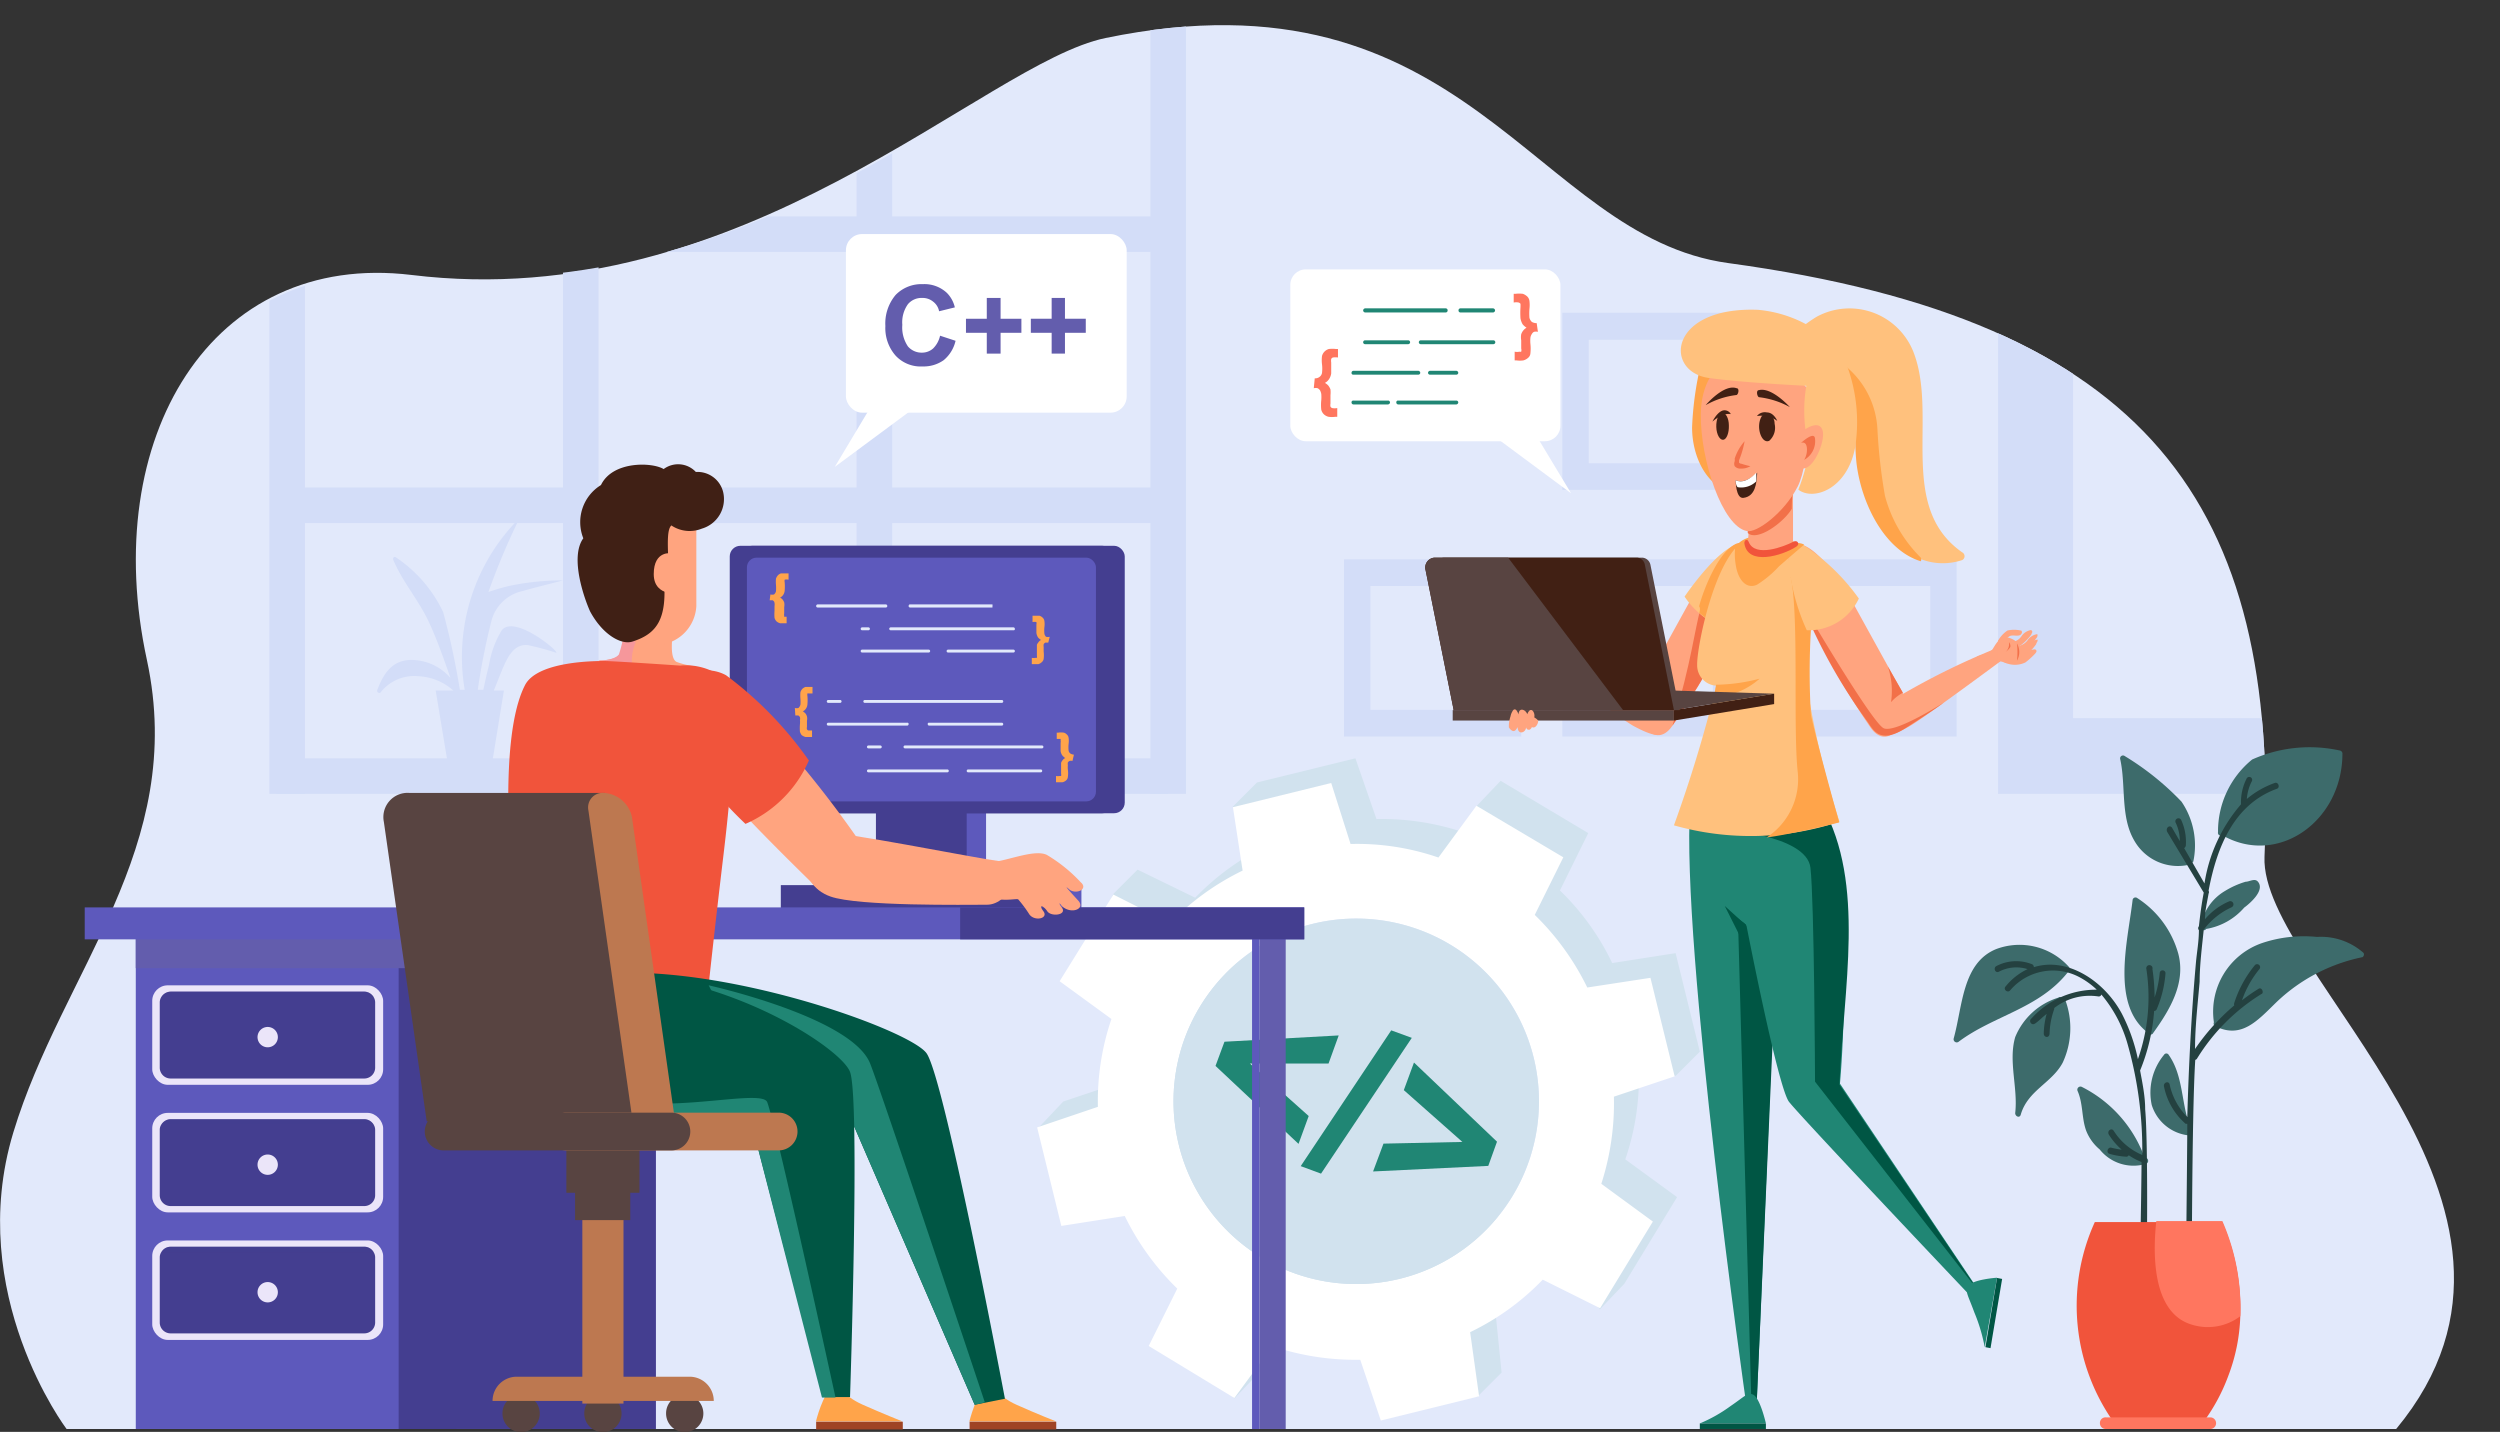 <svg xmlns="http://www.w3.org/2000/svg" xmlns:xlink="http://www.w3.org/1999/xlink" viewBox="0 0 103.29 59.16"><rect x="0" y="0" width="103.29" height="59.16" fill="#333333" stroke="none"/><defs><style>.cls-1{fill:none;}.cls-2{fill:#e2e9fb;}.cls-3{clip-path:url(#clip-path);}.cls-4{fill:#d3ddf8;}.cls-5{fill:#3d6b6b;}.cls-6{fill:#244140;}.cls-7{fill:#f1543b;}.cls-8{fill:#ff765f;}.cls-9{fill:#d1e2ee;}.cls-10{fill:#fff;}.cls-11{fill:#208674;}.cls-12{fill:#5d59bc;}.cls-13{fill:#443e90;}.cls-14{fill:#ffa44a;}.cls-15{fill:#635dad;}.cls-16{fill:#ebe5f9;}.cls-17{fill:#433e90;opacity:0.36;}.cls-18{fill:#ffa47f;}.cls-19{fill:#f6979b;}.cls-20{fill:#402015;}.cls-21{fill:#9f4424;}.cls-22{fill:#005644;}.cls-23{fill:#584441;}.cls-24{fill:#bd7850;}.cls-25{fill:#f27049;}.cls-26{fill:#ffc17d;}.cls-27{fill:#412014;}</style><clipPath id="clip-path" transform="translate(0 1.04)"><path class="cls-1" d="M2.75,58S-1.47,52.42.55,45.75,7.74,34,6.07,26.23C4.08,17.06,8.7,9.56,17,10.32,31.81,11.68,40.64,1.57,45.68.53c14.94-3.08,17.66,8.2,25.73,9.3,17.4,2.37,22.78,10,22.15,24.53C93.36,39.15,106.68,48.75,99,58Z"/></clipPath></defs><g id="Layer_2" data-name="Layer 2"><g id="layer_1-2" data-name="layer 1"><path class="cls-2" d="M2.75,58S-1.47,52.42.55,45.75,7.74,34,6.07,26.23C4.08,17.06,8.73,9.32,17,10.32,30.73,12,40.64,1.57,45.68.53c14.94-3.08,17.66,8.2,25.73,9.3,17.4,2.37,22.78,10,22.15,24.53C93.36,39.15,106.68,48.75,99,58Z" transform="translate(0 1.04)"/><g class="cls-3"><rect class="cls-4" x="29.11" y="-9.79" width="1.47" height="36.84" transform="translate(38.47 -20.17) rotate(90)"/><rect class="cls-4" x="29.11" y="1.4" width="1.47" height="36.84" transform="translate(49.67 -8.97) rotate(90)"/><rect class="cls-4" x="29.11" y="12.6" width="1.47" height="36.84" transform="translate(60.86 2.22) rotate(90)"/><rect class="cls-4" x="11.13" width="1.47" height="32.8"/><rect class="cls-4" x="23.26" width="1.47" height="32.8"/><rect class="cls-4" x="35.39" width="1.47" height="32.8"/><rect class="cls-4" x="47.53" width="1.47" height="32.8"/><path class="cls-4" d="M20.73,25a3.93,3.93,0,0,0-.52,1.41q-.13.52-.24,1.05h-.23a27.48,27.48,0,0,1,.57-2.87,1.7,1.7,0,0,1,1.28-1.21c.55-.16,1.11-.29,1.67-.44a10.59,10.59,0,0,0-2.23.23,8.74,8.74,0,0,0-.85.25,28.51,28.51,0,0,1,1.29-3.06,8.1,8.1,0,0,0-2.27,7.1H19l0,0a31.58,31.58,0,0,0-.69-3.21,5.6,5.6,0,0,0-1.95-2.26c-.07-.05-.14,0-.11.11.4.93,1.06,1.67,1.48,2.58.34.74.61,1.51.88,2.29a2.15,2.15,0,0,0-1.38-.73c-.93-.11-1.35.44-1.65,1.25,0,.09.11.14.15.07a1.77,1.77,0,0,1,1.58-.66,2.32,2.32,0,0,1,1.42.59H18l.52,3.13h1.79l.51-3.13H20.4c.15-.35.28-.72.44-1.07s.44-.89,1-.8a11.29,11.29,0,0,1,1.14.31C23.12,25.89,21.26,24.34,20.73,25Z" transform="translate(0 1.04)"/><path class="cls-4" d="M82.55,11V31.76h20.74V11Zm17.63,17.63H85.65V14.12h14.53Z" transform="translate(0 1.04)"/><path class="cls-4" d="M73.52,22.07v7.32h7.32V22.07Zm6.23,6.22H74.62V23.17h5.13Z" transform="translate(0 1.04)"/><path class="cls-4" d="M64.55,22.07v7.32h7.32V22.07Zm6.22,6.22H65.64V23.17h5.13Z" transform="translate(0 1.04)"/><path class="cls-4" d="M64.55,11.88V19.2h7.32V11.88Zm6.22,6.22H65.64V13h5.13Z" transform="translate(0 1.04)"/><path class="cls-4" d="M55.53,22.07v7.32h7.32V22.07Zm6.22,6.22H56.62V23.17h5.13Z" transform="translate(0 1.04)"/></g><path class="cls-5" d="M96.78,30.09a.13.13,0,0,0-.1-.12,5.81,5.81,0,0,0-3.63.37,3.82,3.82,0,0,0-1.41,3,.12.12,0,0,0,.18.13h0C94.1,34.78,96.78,32.9,96.78,30.09Z" transform="translate(0 1.04)"/><path class="cls-5" d="M90.62,34.55a3.21,3.21,0,0,0-.49-2.47,11.43,11.43,0,0,0-2.34-1.88.12.12,0,0,0-.19.13c.24,1.09,0,2.37.58,3.36a2.07,2.07,0,0,0,2.25,1,.11.11,0,0,0,.09-.07A.11.11,0,0,0,90.62,34.55Z" transform="translate(0 1.04)"/><path class="cls-5" d="M97.64,38.32a2.65,2.65,0,0,0-1.91-.65,5.42,5.42,0,0,0-2.26.25,3,3,0,0,0-2,3.28.12.12,0,0,0,.06.16c1.08.54,1.74-.23,2.53-1a7.24,7.24,0,0,1,3.53-1.85C97.64,38.51,97.71,38.39,97.64,38.32Z" transform="translate(0 1.04)"/><path class="cls-5" d="M90,38.37a4,4,0,0,0-1.72-2.32.12.12,0,0,0-.17.1c-.2,1.71-.91,4.34.65,5.49h0a.11.11,0,0,0,.2,0C89.62,40.72,90.32,39.6,90,38.37Z" transform="translate(0 1.04)"/><path class="cls-5" d="M85.48,38.91a2.74,2.74,0,0,0-3-.74c-1.41.57-1.39,2.36-1.76,3.69a.13.13,0,0,0,.19.15c1.46-1.1,3.34-1.37,4.54-2.9h0C85.5,39.07,85.55,39,85.48,38.91Z" transform="translate(0 1.04)"/><path class="cls-5" d="M85.32,40.25a.12.12,0,0,0-.14-.07.1.1,0,0,0-.14,0,2.82,2.82,0,0,0-1.78,1.63c-.29,1,.12,2.1,0,3.14,0,.14.19.22.23.06.29-1,1.28-1.3,1.73-2.14A3.37,3.37,0,0,0,85.32,40.25Z" transform="translate(0 1.04)"/><path class="cls-5" d="M88.61,46.8A5.28,5.28,0,0,0,86,43.86a.13.13,0,0,0-.16.18c.23.53.16,1.1.35,1.63a1.93,1.93,0,0,0,.56.78,1.79,1.79,0,0,0,1.9.6C88.83,47,88.75,46.76,88.61,46.8Z" transform="translate(0 1.04)"/><path class="cls-5" d="M90.52,45.61a.06.06,0,0,0,0,0c-.41-1-.29-2.18-.92-3.07a.11.11,0,0,0-.19,0,2.45,2.45,0,0,0-.51,2.07,1.8,1.8,0,0,0,1.53,1.26C90.54,45.86,90.58,45.7,90.52,45.61Z" transform="translate(0 1.04)"/><path class="cls-5" d="M93.29,35.39c-.13-.16-.35,0-.51,0a3.57,3.57,0,0,0-.85.38,2.08,2.08,0,0,0-1,1.44.07.07,0,0,0,0,.05s0,0,0,0a.12.12,0,0,0,.22.08,2.66,2.66,0,0,0,1.57-.88C92.91,36.32,93.6,35.76,93.29,35.39Z" transform="translate(0 1.04)"/><path class="cls-6" d="M88.63,44.79c0-.53-.11-1.07-.21-1.6h0A8,8,0,0,0,89,40.73a.12.12,0,0,0,.11-.08,4.65,4.65,0,0,0,.36-1.48.12.12,0,1,0-.24,0,4.57,4.57,0,0,1-.21,1A8.2,8.2,0,0,0,88.93,39a.13.13,0,1,0-.25,0,7.7,7.7,0,0,1-.35,3.72,7.33,7.33,0,0,0-.67-1.89c-.74-1.37-2.27-2.34-3.63-1.91a.13.13,0,0,0-.07-.12,1.76,1.76,0,0,0-1.47.07c-.15.07-.06.31.09.24A1.55,1.55,0,0,1,83.77,39a2.61,2.61,0,0,0-.91.72c-.11.12.09.28.19.16a2.32,2.32,0,0,1,2.84-.56,3.23,3.23,0,0,1,.74.53,3.6,3.6,0,0,0-2.7,1.19c-.13.1,0,.31.15.21s.31-.27.48-.4a3.24,3.24,0,0,0-.12.81c0,.17.23.21.24,0a3.23,3.23,0,0,1,.19-1,.11.11,0,0,0,0-.05,2.38,2.38,0,0,1,1.83-.48.11.11,0,0,0,.12-.08,5.47,5.47,0,0,1,1.07,2,16,16,0,0,1,.62,4.63,2.57,2.57,0,0,1-1.18-1c-.09-.14-.29,0-.2.16a2.89,2.89,0,0,0,.53.62,3.1,3.1,0,0,1-.42-.08c-.15-.05-.24.2-.09.25a3.11,3.11,0,0,0,.69.12.11.11,0,0,0,.11-.06,2.69,2.69,0,0,0,.53.28h0c0,.77-.1,7-.16,7.69a.12.12,0,1,0,.24,0C88.72,53.2,88.77,46.28,88.63,44.79Z" transform="translate(0 1.04)"/><path class="cls-6" d="M93.32,39.81q-.36.22-.69.48A4.2,4.2,0,0,1,93.35,39a.12.12,0,1,0-.19-.16,4.73,4.73,0,0,0-.85,1.56.16.16,0,0,0,0,.1,9,9,0,0,0-1.62,1.8c0-.92.11-1.85.19-2.78,0-.65.09-1.39.17-2.15a3,3,0,0,1,1.14-.92.13.13,0,0,0-.09-.25,2.69,2.69,0,0,0-1,.74c0-.35.09-.71.15-1.06a.12.12,0,0,0,0-.12c.35-1.86,1.08-3.58,2.82-4.21.15-.05.06-.3-.09-.24a3.72,3.72,0,0,0-1.15.66,1.91,1.91,0,0,1,.21-.74.12.12,0,1,0-.22-.1,2.14,2.14,0,0,0-.23,1.06h0a6.52,6.52,0,0,0-1.51,3.27L90.24,34a.15.15,0,0,0,.07-.11,2.16,2.16,0,0,0-.2-1.07.13.13,0,0,0-.23.11,1.72,1.72,0,0,1,.18.78l-.32-.55c-.09-.14-.28,0-.2.17l1.51,2.51c-.09.47-.15.93-.2,1.39l0,0a.12.12,0,0,0,0,.16c0,.45-.08.89-.12,1.31-.19,2.13-.3,4.27-.36,6.41a2.7,2.7,0,0,1-.73-1.35c-.05-.17-.28-.06-.23.1a2.76,2.76,0,0,0,.89,1.53h.07c0,1.38-.09,8.18-.07,9.55,0,.17.25.13.25,0,0-2.25,0-9.94.15-12.19a.12.12,0,0,0,.07-.05,8.18,8.18,0,0,1,2.66-2.67C93.55,40,93.46,39.73,93.32,39.81Z" transform="translate(0 1.04)"/><path class="cls-7" d="M92.56,53.34a7.51,7.51,0,0,1-.49,2.45h0a7.7,7.7,0,0,1-1.09,2h-3.6a8.34,8.34,0,0,1-.83-8.34h5.26A8.92,8.92,0,0,1,92.56,53.34Z" transform="translate(0 1.04)"/><path class="cls-8" d="M91.34,58H87a.24.24,0,0,1-.24-.24h0a.23.23,0,0,1,.24-.24h4.32a.24.24,0,0,1,.24.24h0A.24.24,0,0,1,91.34,58Z" transform="translate(0 1.04)"/><path class="cls-8" d="M92.56,53.34a2.22,2.22,0,0,1-2,.35c-1.67-.49-1.61-3-1.47-4.28h2.73A8.92,8.92,0,0,1,92.56,53.34Z" transform="translate(0 1.04)"/><path class="cls-9" d="M67.11,52l2.18-3.58-2.14-1.56a10.35,10.35,0,0,0,.56-3.63l1.52.18,1-1-1-4.07-2.62.41a10.43,10.43,0,0,0-2.16-3l1.17-2.37L62,31.22,61,32.27l-.5,1.09a10.59,10.59,0,0,0-3.63-.56L56,30.29l-4.07,1-1,1,1.45,1.59a10.46,10.46,0,0,0-3,2.17L47,34.89l-1,1-1.16,2.54L47,40a10.51,10.51,0,0,0-.56,3.63l-2.51.84-1,1.06,2,3,2.62-.41a10.62,10.62,0,0,0,2.16,3l-1.17,2.37L51,56.74l1-1.05,1.56-2.14a10.37,10.37,0,0,0,3.64.56l.84,2.51,3,.05,1-1L61.77,53a10.27,10.27,0,0,0,3-2.17l1.33,2.23Zm-14-2.11a7.55,7.55,0,1,1,10.38-2.53A7.55,7.55,0,0,1,53.13,49.91Z" transform="translate(0 1.04)"/><path class="cls-10" d="M66.68,44.27l2.51-.84-1-4.07-2.61.4a10.76,10.76,0,0,0-2.17-3l1.18-2.38L61,32.25l-1.57,2.14a10.28,10.28,0,0,0-3.63-.56L55,31.31l-4.06,1,.4,2.62a10.61,10.61,0,0,0-3,2.17L46,35.92,43.78,39.5l2.14,1.56a10.55,10.55,0,0,0-.56,3.63l-2.51.85,1,4.07,2.62-.41a10.8,10.8,0,0,0,2.17,3l-1.18,2.37L51,56.72l1.57-2.14a10.76,10.76,0,0,0,3.63.56l.85,2.51,4.06-1L60.74,54a10.42,10.42,0,0,0,3-2.17l2.37,1.18,2.18-3.58-2.13-1.56A10.85,10.85,0,0,0,66.68,44.27Zm-4.21,4.14A7.55,7.55,0,1,1,59.94,38,7.55,7.55,0,0,1,62.47,48.41Z" transform="translate(0 1.04)"/><path class="cls-9" d="M62.47,48.41A7.55,7.55,0,1,1,59.94,38,7.55,7.55,0,0,1,62.47,48.41Z" transform="translate(0 1.04)"/><path class="cls-11" d="M53.65,46.22,50.22,43l.37-1,4.72-.26-.42,1.16-3.25,0,2.43,2.17Z" transform="translate(0 1.04)"/><path class="cls-11" d="M53.74,47.14l3.74-5.61.85.31-3.75,5.61Z" transform="translate(0 1.04)"/><path class="cls-11" d="M56.73,47.36l.43-1.15,3.26-.07L58,44l.42-1.14,3.43,3.27-.36,1Z" transform="translate(0 1.04)"/><rect class="cls-12" x="36.99" y="27.05" width="3.75" height="9.44" transform="translate(77.73 64.59) rotate(180)"/><rect class="cls-13" x="36.19" y="27.05" width="3.75" height="9.44" transform="translate(76.13 64.59) rotate(180)"/><rect class="cls-12" x="34.44" y="35.53" width="10.24" height="0.96" transform="translate(79.12 73.06) rotate(180)"/><rect class="cls-13" x="32.25" y="35.53" width="10.87" height="0.96" transform="translate(75.38 73.06) rotate(180)"/><rect class="cls-13" x="30.64" y="22.55" width="15.83" height="11.05" rx="0.44"/><rect class="cls-13" x="30.15" y="22.55" width="15.83" height="11.05" rx="0.44"/><rect class="cls-12" x="30.86" y="23.04" width="14.42" height="10.07" rx="0.4"/><path class="cls-2" d="M41,24.06H37.6a.06.06,0,0,1-.06-.06s0-.07.06-.07H41A.07.07,0,0,1,41,24,.06.06,0,0,1,41,24.06Z" transform="translate(0 1.04)"/><path class="cls-2" d="M36.6,24.06H33.78a.06.06,0,0,1-.06-.06.07.07,0,0,1,.06-.07H36.6a.07.07,0,0,1,.06.07A.06.06,0,0,1,36.6,24.06Z" transform="translate(0 1.04)"/><path class="cls-2" d="M41.39,28H35.73a.06.06,0,1,1,0-.12h5.66a.06.06,0,1,1,0,.12Z" transform="translate(0 1.04)"/><path class="cls-2" d="M34.71,28h-.49a.06.06,0,0,1,0-.12h.49a.06.06,0,0,1,0,.12Z" transform="translate(0 1.04)"/><path class="cls-2" d="M41.39,28.94h-3a.06.06,0,0,1-.06-.06.05.05,0,0,1,.06-.06h3a.06.06,0,0,1,.06.06A.06.06,0,0,1,41.39,28.94Z" transform="translate(0 1.04)"/><path class="cls-2" d="M37.48,28.94H34.22a.06.06,0,0,1-.06-.06.06.06,0,0,1,.06-.06h3.26a.05.05,0,0,1,.06.06A.06.06,0,0,1,37.48,28.94Z" transform="translate(0 1.04)"/><path class="cls-2" d="M43.05,29.88H37.39a.06.06,0,0,1-.06-.06.06.06,0,0,1,.06-.06h5.66a.06.06,0,0,1,.06.06A.06.06,0,0,1,43.05,29.88Z" transform="translate(0 1.04)"/><path class="cls-2" d="M36.37,29.88h-.49a.06.06,0,0,1-.06-.06.06.06,0,0,1,.06-.06h.49a.06.06,0,0,1,.06.06A.06.06,0,0,1,36.37,29.88Z" transform="translate(0 1.04)"/><path class="cls-2" d="M43.05,30.87H40a.06.06,0,0,1,0-.12h3a.06.06,0,1,1,0,.12Z" transform="translate(0 1.04)"/><path class="cls-2" d="M39.14,30.87H35.88a.06.06,0,1,1,0-.12h3.26a.06.06,0,1,1,0,.12Z" transform="translate(0 1.04)"/><path class="cls-2" d="M41.87,25H36.8a.06.06,0,0,1-.06-.06.06.06,0,0,1,.06-.06h5.07a.06.06,0,0,1,.06.06A.05.05,0,0,1,41.87,25Z" transform="translate(0 1.04)"/><path class="cls-2" d="M35.88,25h-.26a.06.06,0,0,1-.06-.06.06.06,0,0,1,.06-.06h.26a.06.06,0,0,1,.06.06A.06.06,0,0,1,35.88,25Z" transform="translate(0 1.04)"/><path class="cls-2" d="M41.87,25.92h-2.7a.06.06,0,0,1,0-.12h2.7a.06.06,0,1,1,0,.12Z" transform="translate(0 1.04)"/><path class="cls-2" d="M38.37,25.92H35.62a.06.06,0,0,1,0-.12h2.75a.06.06,0,1,1,0,.12Z" transform="translate(0 1.04)"/><path class="cls-14" d="M43.37,25.27a.33.33,0,0,1-.15,0,.23.23,0,0,1-.07-.13,1.31,1.31,0,0,1,0-.27.83.83,0,0,0,0-.25.23.23,0,0,0-.07-.14.35.35,0,0,0-.13-.08l-.23,0h-.06v.26a.51.51,0,0,1,.16,0,.1.1,0,0,1,0,0,.31.31,0,0,1,0,.11c0,.18,0,.29,0,.34a.47.47,0,0,0,.07.19.63.63,0,0,0,.12.1s-.08.05-.1.09a.41.41,0,0,0-.07.11s0,.11,0,.19,0,.21,0,.26a.22.22,0,0,1,0,.09l-.06,0a.4.4,0,0,1-.15,0v.26h.27a.35.35,0,0,0,.15-.09.21.21,0,0,0,.07-.13,1.15,1.15,0,0,0,0-.3c0-.09,0-.15,0-.19a.36.36,0,0,1,0-.11.15.15,0,0,1,.07-.07l.12,0Z" transform="translate(0 1.04)"/><path class="cls-14" d="M31.8,23.76l.12,0a.16.16,0,0,1,.07.07A.37.37,0,0,1,32,24v.19a1.9,1.9,0,0,0,0,.3.4.4,0,0,0,.07.13.35.35,0,0,0,.16.09l.21,0h.06v-.27H32.4a.12.12,0,0,1,0-.05.2.2,0,0,1,0-.09c0-.05,0-.13,0-.26a.5.5,0,0,0,0-.19.39.39,0,0,0-.06-.11.33.33,0,0,0-.11-.09.32.32,0,0,0,.12-.1.36.36,0,0,0,.07-.19,2,2,0,0,0,0-.34.27.27,0,0,1,0-.11.07.07,0,0,1,0,0,.42.42,0,0,1,.16,0v-.26H32.5l-.23,0a.29.29,0,0,0-.13.08.39.39,0,0,0-.08.14,1.38,1.38,0,0,0,0,.25,1.64,1.64,0,0,1,0,.27.24.24,0,0,1-.08.13.27.27,0,0,1-.15,0Z" transform="translate(0 1.04)"/><path class="cls-14" d="M44.37,30.14a.33.33,0,0,1-.15-.05.2.2,0,0,1-.07-.12,1.38,1.38,0,0,1,0-.27.9.9,0,0,0,0-.26.21.21,0,0,0-.07-.13.26.26,0,0,0-.13-.08.75.75,0,0,0-.23,0h-.06v.26h.16a.12.12,0,0,1,0,.05.28.28,0,0,1,0,.11c0,.17,0,.29,0,.34a.42.42,0,0,0,.07.18.65.65,0,0,0,.12.11.27.27,0,0,0-.1.08.35.35,0,0,0-.07.12q0,.08,0,.18c0,.13,0,.22,0,.26a.25.25,0,0,1,0,.1l-.06,0a.4.4,0,0,1-.15,0v.26h.06l.21,0a.35.35,0,0,0,.15-.08.21.21,0,0,0,.07-.14,1.07,1.07,0,0,0,0-.3.87.87,0,0,1,0-.18.34.34,0,0,1,0-.12.19.19,0,0,1,.07-.06.21.21,0,0,1,.12,0Z" transform="translate(0 1.04)"/><path class="cls-14" d="M32.86,28.52l.12,0a.16.16,0,0,1,.07.07.21.21,0,0,1,0,.12.77.77,0,0,1,0,.18,1.9,1.9,0,0,0,0,.3.46.46,0,0,0,.07.14.48.48,0,0,0,.16.08l.21,0h.06v-.27h-.16a.12.12,0,0,1-.05-.05.17.17,0,0,1,0-.09c0-.05,0-.13,0-.26a.42.42,0,0,0,0-.18.34.34,0,0,0-.06-.12.53.53,0,0,0-.11-.09.32.32,0,0,0,.12-.1.36.36,0,0,0,.07-.19,2,2,0,0,0,0-.34.27.27,0,0,1,0-.11.11.11,0,0,1,.05,0h.16v-.27h-.06l-.23,0a.41.41,0,0,0-.13.08.39.39,0,0,0-.08.14,1.51,1.51,0,0,0,0,.26,1.57,1.57,0,0,1,0,.26.32.32,0,0,1-.08.13.27.27,0,0,1-.15,0Z" transform="translate(0 1.04)"/><rect class="cls-12" x="5.61" y="38.6" width="13.25" height="20.44"/><rect class="cls-13" x="16.47" y="38.6" width="10.63" height="20.44"/><rect class="cls-15" x="5.61" y="38.6" width="21.5" height="1.4"/><rect class="cls-15" x="52.03" y="38.6" width="1.09" height="20.44"/><rect class="cls-12" x="51.73" y="37.55" width="0.3" height="20.44" transform="translate(103.76 96.59) rotate(180)"/><rect class="cls-12" x="3.5" y="37.49" width="50.38" height="1.32"/><rect class="cls-13" x="39.67" y="37.49" width="14.22" height="1.32"/><rect class="cls-16" x="6.29" y="40.71" width="9.54" height="4.11" rx="0.64"/><path class="cls-13" d="M15.5,40.38v2.69a.45.45,0,0,1-.45.45h-8a.45.45,0,0,1-.45-.45V40.38a.43.43,0,0,1,.06-.22.46.46,0,0,1,.39-.23h8a.46.46,0,0,1,.39.23A.43.43,0,0,1,15.5,40.38Z" transform="translate(0 1.04)"/><path class="cls-17" d="M15.44,40.16H6.68a.46.46,0,0,1,.39-.23h8A.46.46,0,0,1,15.44,40.16Z" transform="translate(0 1.04)"/><path class="cls-16" d="M11.48,41.81a.42.42,0,1,0-.42.42A.42.42,0,0,0,11.48,41.81Z" transform="translate(0 1.04)"/><rect class="cls-16" x="6.29" y="45.98" width="9.54" height="4.11" rx="0.64"/><path class="cls-13" d="M15.5,45.65v2.69a.45.45,0,0,1-.45.45h-8a.45.45,0,0,1-.45-.45V45.65a.4.4,0,0,1,.06-.22.46.46,0,0,1,.39-.23h8a.46.46,0,0,1,.39.23A.4.4,0,0,1,15.5,45.65Z" transform="translate(0 1.04)"/><path class="cls-17" d="M15.44,45.43H6.68a.46.46,0,0,1,.39-.23h8A.46.46,0,0,1,15.44,45.43Z" transform="translate(0 1.04)"/><path class="cls-16" d="M11.48,47.08a.42.42,0,0,0-.84,0,.42.42,0,1,0,.84,0Z" transform="translate(0 1.04)"/><rect class="cls-16" x="6.29" y="51.25" width="9.54" height="4.11" rx="0.64"/><path class="cls-13" d="M15.5,50.92v2.69a.45.45,0,0,1-.45.44h-8a.45.45,0,0,1-.45-.44V50.92a.4.4,0,0,1,.06-.22.44.44,0,0,1,.39-.23h8a.44.44,0,0,1,.39.23A.4.4,0,0,1,15.5,50.92Z" transform="translate(0 1.04)"/><path class="cls-17" d="M15.44,50.7H6.68a.44.44,0,0,1,.39-.23h8A.44.44,0,0,1,15.44,50.7Z" transform="translate(0 1.04)"/><path class="cls-16" d="M11.48,52.35a.42.42,0,0,0-.84,0,.42.42,0,0,0,.84,0Z" transform="translate(0 1.04)"/><path class="cls-18" d="M27.81,25.06s-.19,1.1.15,1.25a3.64,3.64,0,0,0,.81.19s-1.89,2.74-4-.25c0,0,.64,0,.84-.25a5.44,5.44,0,0,0,.23-2.38Z" transform="translate(0 1.04)"/><path class="cls-19" d="M25.57,26a5.44,5.44,0,0,0,.23-2.38l1.14.82a3.18,3.18,0,0,0-.56.81c-.3.56-.47,1.35.12,1.78a1.8,1.8,0,0,0,1.59.16c-.74.55-2,.95-3.36-.94C24.73,26.25,25.37,26.26,25.57,26Z" transform="translate(0 1.04)"/><path class="cls-18" d="M34.31,36c1.15.41,5.61.34,6.46.34,1,0,1.56-1.67.52-1.8S34.63,33.27,34,33.36C33,33.52,32.86,35.49,34.31,36Z" transform="translate(0 1.04)"/><path class="cls-18" d="M44.55,36.17c-.33-.36-.65-.71-.38-.47s.82,0,.48-.29a6.31,6.31,0,0,0-1.4-1.13c-.56-.27-1.88.36-2.45.3-.23,0-.27,1.2-.1,1.32.55.39,1.29.16,1.37.22a5.22,5.22,0,0,1,.46.62c.22.3.8.17.58-.13s0-.24.16,0,.85.16.59-.17c-.11-.14-.12-.23,0-.06C44.23,36.76,44.87,36.52,44.55,36.17Z" transform="translate(0 1.04)"/><path class="cls-18" d="M28.77,20.66V24A1.7,1.7,0,0,1,27,25.61h0A1.71,1.71,0,0,1,25.22,24v-.07a.73.73,0,0,1-.91-.8c0-1,.57-.86.57-.86V20.66Z" transform="translate(0 1.04)"/><path class="cls-20" d="M24.1,21.2a1.8,1.8,0,0,1,.73-2.2h0c.48-1,2.11-.95,2.59-.66a1,1,0,0,1,1.33.12,1.09,1.09,0,0,1,1.13.84A1.27,1.27,0,0,1,29,20.8a1.35,1.35,0,0,1-1.26-.13c-.35.29.09,2.28-.32,2.1.17,1.77-.28,2.38-1.3,2.7-.45.14-1.22-.28-1.74-1.25C24.17,23.76,23.52,22,24.1,21.2Z" transform="translate(0 1.04)"/><path class="cls-18" d="M27.75,21.82s-.74-.14-.74.86,1.17.8,1.17.8Z" transform="translate(0 1.04)"/><path class="cls-7" d="M28.1,26.46a2.54,2.54,0,0,1,1.8.52c.63.63.38,4.05,0,7.23s-.62,5.44-.62,5.44-.68,2.68-7.49,1.24c0,0-1.71-10.48-.1-13.62.51-1,2.92-1,3.28-1S28.1,26.46,28.1,26.46Z" transform="translate(0 1.04)"/><path class="cls-18" d="M28.6,30c.6,1.24,4.45,4.94,5.16,5.65s2.62-.19,2.2-1.27A45.55,45.55,0,0,0,30.81,28,1.55,1.55,0,0,0,28.6,30Z" transform="translate(0 1.04)"/><path class="cls-7" d="M30.8,33a16.46,16.46,0,0,1-3-3.83A1.65,1.65,0,0,1,30,26.86a15.42,15.42,0,0,1,3.42,3.52A5.06,5.06,0,0,1,30.8,33Z" transform="translate(0 1.04)"/><path class="cls-14" d="M40.74,56.3c-.39.18-.69,1.39-.69,1.39h3.59S42.8,57.36,42,57,41,56.16,40.74,56.3Z" transform="translate(0 1.04)"/><rect class="cls-21" x="40.05" y="57.69" width="3.58" height="0.32" transform="translate(83.69 116.75) rotate(180)"/><path class="cls-14" d="M34.4,56.3c-.39.18-.69,1.39-.69,1.39h3.58s-.83-.33-1.66-.7S34.7,56.16,34.4,56.3Z" transform="translate(0 1.04)"/><rect class="cls-21" x="33.71" y="57.69" width="3.58" height="0.32" transform="translate(71.01 116.75) rotate(180)"/><path class="cls-22" d="M38.29,42.49c.76,1.15,3.23,14.26,3.23,14.26L40.27,57,35.2,45.29S29.38,45.1,28.67,44A6.69,6.69,0,0,1,28,41c.32,0-1.86-1.85-1.86-1.85C31.13,39.19,37.71,41.61,38.29,42.49Z" transform="translate(0 1.04)"/><path class="cls-11" d="M35.2,45.29,40.27,57l.42-.1s-4.33-13-4.74-14c-.76-1.92-6.67-3.23-6.67-3.23L32,45A19.59,19.59,0,0,0,35.2,45.29Z" transform="translate(0 1.04)"/><path class="cls-22" d="M35.12,43.25c.42,1.11,0,13.43,0,13.43l-1.11,0L31,45.18s-7.67.69-8.38-.44a15.37,15.37,0,0,1-1.07-4.16A32.11,32.11,0,0,0,25,39.16C30,39.16,34.76,42.26,35.12,43.25Z" transform="translate(0 1.04)"/><path class="cls-11" d="M31.7,44.5c.41,1.12,2.82,12.2,2.82,12.2l-.56,0L31,45.18s-7.67.69-8.38-.44a15.37,15.37,0,0,1-1.07-4.16A32.11,32.11,0,0,0,25,39.16C20.47,47.32,31.34,43.52,31.7,44.5Z" transform="translate(0 1.04)"/><path class="cls-23" d="M27.52,57.35a.77.77,0,1,0,.77-.76A.76.76,0,0,0,27.52,57.35Z" transform="translate(0 1.04)"/><path class="cls-23" d="M24.14,57.35a.77.77,0,1,0,.77-.76A.76.76,0,0,0,24.14,57.35Z" transform="translate(0 1.04)"/><path class="cls-23" d="M20.76,57.35a.77.77,0,1,0,.77-.76A.76.76,0,0,0,20.76,57.35Z" transform="translate(0 1.04)"/><rect class="cls-24" x="24.05" y="39.68" width="1.7" height="17.26" transform="translate(49.81 97.67) rotate(180)"/><rect class="cls-23" x="23.39" y="45.29" width="3.02" height="2.94" transform="translate(49.81 94.57) rotate(180)"/><rect class="cls-23" x="23.77" y="46.43" width="2.28" height="2.94" transform="translate(49.81 96.84) rotate(180)"/><path class="cls-24" d="M20.32,56.84h9.17a1,1,0,0,0-1-1H21.35a1,1,0,0,0-1,1Z" transform="translate(0 1.04)"/><path class="cls-23" d="M25,31.72l.09.67,1.84,12.9H17.63L15.86,32.92a1,1,0,0,1,1.05-1.2Z" transform="translate(0 1.04)"/><path class="cls-24" d="M27.93,45.55l-1.79-.26L24.31,32.44a.6.6,0,0,1,.63-.72h0a1.26,1.26,0,0,1,1.17,1Z" transform="translate(0 1.04)"/><path class="cls-24" d="M32.17,46.49H23.39a.78.78,0,0,1-.78-.78h0a.78.78,0,0,1,.78-.78h8.78a.78.78,0,0,1,.78.78h0A.78.78,0,0,1,32.17,46.49Z" transform="translate(0 1.04)"/><path class="cls-23" d="M27.74,46.49H18.33a.78.78,0,0,1-.78-.78h0a.78.78,0,0,1,.78-.78h9.41a.78.78,0,0,1,.78.78h0A.78.78,0,0,1,27.74,46.49Z" transform="translate(0 1.04)"/><rect class="cls-10" x="53.31" y="11.13" width="11.16" height="7.1" rx="0.64"/><polygon class="cls-10" points="63.15 17.46 64.91 20.38 61.5 17.85 63.15 17.46"/><path class="cls-11" d="M56.4,11.87h3.33a.08.08,0,0,0,.08-.08.08.08,0,0,0-.08-.09H56.4a.09.09,0,0,0-.08.09A.09.09,0,0,0,56.4,11.87Z" transform="translate(0 1.04)"/><path class="cls-11" d="M60.34,11.87h1.35a.09.09,0,0,0,.08-.08.09.09,0,0,0-.08-.09H60.34a.08.08,0,0,0-.08.09A.08.08,0,0,0,60.34,11.87Z" transform="translate(0 1.04)"/><path class="cls-11" d="M56.4,13.18h1.78a.08.08,0,1,0,0-.16H56.4a.08.08,0,0,0,0,.16Z" transform="translate(0 1.04)"/><path class="cls-11" d="M58.7,13.18h3a.08.08,0,0,0,0-.16h-3a.08.08,0,1,0,0,.16Z" transform="translate(0 1.04)"/><path class="cls-11" d="M55.92,14.44H58.6a.08.08,0,0,0,.08-.08.09.09,0,0,0-.08-.08H55.92a.08.08,0,0,0-.08.08A.07.07,0,0,0,55.92,14.44Z" transform="translate(0 1.04)"/><path class="cls-11" d="M59.08,14.44h1.09a.08.08,0,0,0,.08-.08.09.09,0,0,0-.08-.08H59.08a.09.09,0,0,0-.08.08A.08.08,0,0,0,59.08,14.44Z" transform="translate(0 1.04)"/><path class="cls-11" d="M55.92,15.67h1.42a.09.09,0,0,0,.09-.08.08.08,0,0,0-.09-.08H55.92a.07.07,0,0,0-.08.08A.08.08,0,0,0,55.92,15.67Z" transform="translate(0 1.04)"/><path class="cls-11" d="M57.77,15.67h2.4a.09.09,0,0,0,.08-.08.08.08,0,0,0-.08-.08h-2.4a.07.07,0,0,0-.08.08A.08.08,0,0,0,57.77,15.67Z" transform="translate(0 1.04)"/><path class="cls-8" d="M54.28,15a.32.32,0,0,1,.16,0,.28.28,0,0,1,.1.09.53.53,0,0,1,.05.15,1.56,1.56,0,0,1,0,.25,1.83,1.83,0,0,0,0,.4.4.4,0,0,0,.1.18.42.42,0,0,0,.2.11.94.94,0,0,0,.28,0h.08v-.36a.56.56,0,0,1-.21,0,.13.13,0,0,1-.07-.06.29.29,0,0,1,0-.12c0-.06,0-.18,0-.35a1.19,1.19,0,0,0,0-.24.61.61,0,0,0-.09-.16.53.53,0,0,0-.14-.11.46.46,0,0,0,.16-.14.57.57,0,0,0,.1-.25c0-.07,0-.22,0-.45a.49.49,0,0,1,0-.15.14.14,0,0,1,.07-.06.78.78,0,0,1,.21,0v-.35h-.08a1.15,1.15,0,0,0-.3,0,.42.42,0,0,0-.18.11.4.4,0,0,0-.1.18,1.4,1.4,0,0,0,0,.34,1.53,1.53,0,0,1,0,.36.26.26,0,0,1-.1.16.28.28,0,0,1-.2.06Z" transform="translate(0 1.04)"/><path class="cls-8" d="M63.49,12.31a.37.37,0,0,1-.2-.05.35.35,0,0,1-.1-.17,2.45,2.45,0,0,1,0-.36,1.4,1.4,0,0,0,0-.34.31.31,0,0,0-.09-.18.54.54,0,0,0-.18-.11,1.19,1.19,0,0,0-.31,0h-.07v.36a.5.5,0,0,1,.21,0,.18.18,0,0,1,.07.05,1.39,1.39,0,0,1,0,.15,3.55,3.55,0,0,0,0,.45.73.73,0,0,0,.09.25.76.76,0,0,0,.16.14.47.47,0,0,0-.13.11.51.51,0,0,0-.09.16.76.76,0,0,0,0,.25c0,.16,0,.28,0,.34a.23.23,0,0,1,0,.13.13.13,0,0,1-.07,0,.48.48,0,0,1-.2,0v.36h.07a1,1,0,0,0,.29,0,.48.48,0,0,0,.2-.11.26.26,0,0,0,.09-.18,1.83,1.83,0,0,0,0-.4,1.36,1.36,0,0,1,0-.24.34.34,0,0,1,.06-.16.2.2,0,0,1,.09-.09.35.35,0,0,1,.16,0Z" transform="translate(0 1.04)"/><rect class="cls-10" x="34.95" y="8.62" width="11.6" height="7.38" rx="0.67" transform="translate(81.5 25.67) rotate(180)"/><polygon class="cls-10" points="36.31 16.25 34.49 19.29 38.04 16.66 36.31 16.25"/><path class="cls-15" d="M38.84,12.83l.64.21a1.46,1.46,0,0,1-.49.8,1.43,1.43,0,0,1-.87.26A1.41,1.41,0,0,1,37,13.65a1.72,1.72,0,0,1-.42-1.22A1.83,1.83,0,0,1,37,11.15a1.48,1.48,0,0,1,1.12-.45,1.36,1.36,0,0,1,1,.36,1.24,1.24,0,0,1,.33.6l-.65.16a.65.65,0,0,0-.25-.4.68.68,0,0,0-.45-.15.73.73,0,0,0-.59.26,1.29,1.29,0,0,0-.23.85,1.4,1.4,0,0,0,.23.89.74.74,0,0,0,.58.26.69.69,0,0,0,.46-.17A1.06,1.06,0,0,0,38.84,12.83Z" transform="translate(0 1.04)"/><path class="cls-15" d="M40.77,13.57v-.86h-.86v-.58h.86v-.86h.57v.86h.86v.58h-.86v.86Z" transform="translate(0 1.04)"/><path class="cls-15" d="M43.45,13.57v-.86h-.86v-.58h.86v-.86H44v.86h.86v.58H44v.86Z" transform="translate(0 1.04)"/><path class="cls-18" d="M72.32,21.41c.52.21-.13,3-3.22,7.53-.79,1.17-1.82-.56-1.41-1.29s2.14-3.87,2.14-3.87S71.34,21,72.32,21.41Z" transform="translate(0 1.04)"/><path class="cls-25" d="M72.32,21.41c.52.21-.13,3-3.22,7.53.82-2.81.86-3.7,1.18-4.93C70.49,23.19,71.34,21,72.32,21.41Z" transform="translate(0 1.04)"/><path class="cls-26" d="M69.6,23.61A3.53,3.53,0,0,0,71.45,25a12.35,12.35,0,0,0,.94-2.45c0-.09,0-.17,0-.24l0-.23c0-.37,0-.58-.15-.63a.23.23,0,0,0-.11,0,.77.77,0,0,0-.3,0l-.06,0C70.87,21.72,69.6,23.61,69.6,23.61Z" transform="translate(0 1.04)"/><path class="cls-14" d="M70.21,24.28a3.34,3.34,0,0,0,1.24.68,12.35,12.35,0,0,0,.94-2.45c0-.09,0-.17,0-.24l0-.23c0-.37,0-.58-.15-.63a.23.23,0,0,0-.11,0,.51.51,0,0,0-.3,0l-.06,0c-.77.3-1.39,1.92-1.57,2.6C70.26,24.1,70.23,24.19,70.21,24.28Z" transform="translate(0 1.04)"/><path class="cls-18" d="M68.7,29.21c-.11.19-.44.16-1.2-.25-.59-.33-3.46-2.45-3.46-2.45l.12-.74a27.94,27.94,0,0,1,4,2.06C68.64,28.35,69,28.78,68.7,29.21Z" transform="translate(0 1.04)"/><path class="cls-11" d="M69.83,32.26c-.39,5.78,2.31,24.66,2.31,24.66h.44s.85-19.3.79-20S73.29,33,73.29,33Z" transform="translate(0 1.04)"/><polygon class="cls-22" points="73.38 39.81 72.58 57.97 72.36 57.97 71.8 37.77 73.38 39.81"/><path class="cls-11" d="M81.31,52.4s-6.77-7.14-7.39-7.91c-.46-.57-1.77-7.33-1.77-7.33L70.55,36V32.42a6.83,6.83,0,0,1,4.79.31c1.34,4.18.68,11,.68,11l5.59,8.34Z" transform="translate(0 1.04)"/><polygon class="cls-22" points="72.12 38.21 71.26 37.43 72.19 39.28 72.12 38.21"/><path class="cls-22" d="M71.07,33.21s3.57.23,3.73,1.6.19,8.84.19,8.84l6.75,8.65L76,43.77c.16-4,1.09-8.28-.71-11.51Z" transform="translate(0 1.04)"/><path class="cls-11" d="M72.43,56.58c.29.13.53,1.19.53,1.19H70.23a6.11,6.11,0,0,0,1.26-.71C72.12,56.63,72.2,56.48,72.43,56.58Z" transform="translate(0 1.04)"/><rect class="cls-22" x="70.23" y="58.81" width="2.73" height="0.23"/><path class="cls-11" d="M81.32,52.1c.16-.28,1.19-.35,1.19-.35L82,54.62a7,7,0,0,0-.43-1.44C81.3,52.44,81.18,52.33,81.32,52.1Z" transform="translate(0 1.04)"/><polygon class="cls-22" points="82.72 52.84 82.24 55.7 82.03 55.66 82.51 52.8 82.72 52.84"/><path class="cls-26" d="M69.16,33.06A11.64,11.64,0,0,0,76,32.91a37.31,37.31,0,0,1-1.24-5,20.45,20.45,0,0,1,.06-3.18,11.83,11.83,0,0,1,.31-2c.17-.51-.27-.91-.66-1.16l-.23-.13a2,2,0,0,0-.27-.13s-.36-.05-1.46-.13a1,1,0,0,0-.81.43c-1,1.13-1.6,4.17-1.58,4.83a.84.84,0,0,0,.79.85A56.14,56.14,0,0,1,69.16,33.06Z" transform="translate(0 1.04)"/><path class="cls-14" d="M70.9,27.25A7.29,7.29,0,0,0,72.7,27a3,3,0,0,1-1.88.76Z" transform="translate(0 1.04)"/><path class="cls-14" d="M75,23a30.27,30.27,0,0,0-.18,5.5c.29,1.32,1.17,4.44,1.17,4.44s-1.95.49-3,.62a2.87,2.87,0,0,0,1.28-2.75c-.19-1.89.06-6.34-.28-8C74.58,21.83,75,23,75,23Z" transform="translate(0 1.04)"/><path class="cls-18" d="M83.39,25.55a.62.62,0,0,1-.12.68.56.56,0,0,1-.35.13c-.06,0-.22-.08-.28-.07s-.69.35-.72.33-.1-.39-.23-.49.47-.07.65-.37.29-.46.57-.47A.85.85,0,0,1,83.39,25.55Z" transform="translate(0 1.04)"/><path class="cls-18" d="M83.93,25.17c0-.05.08-.1,0-.17a.07.07,0,0,0-.06,0,.59.59,0,0,0-.36.26.57.57,0,0,1-.4.23l-.42,0c-.07,0-.06.12,0,.12h.09a.05.05,0,0,0,0,.09.77.77,0,0,0,.75-.11A2.1,2.1,0,0,0,83.93,25.17Z" transform="translate(0 1.04)"/><path class="cls-18" d="M84.13,25.57c0-.06.08-.11.05-.17s0,0-.06,0a.58.58,0,0,0-.36.26.61.61,0,0,1-.4.23,2.88,2.88,0,0,1-.42,0c-.07,0-.06.12,0,.12H83a.07.07,0,0,0,0,.1.75.75,0,0,0,.74-.11A2.45,2.45,0,0,0,84.13,25.57Z" transform="translate(0 1.04)"/><path class="cls-18" d="M84.05,26s.1-.09.09-.15a.09.09,0,0,0-.06-.06.58.58,0,0,0-.4.17.59.59,0,0,1-.44.14,2.93,2.93,0,0,1-.41-.07c-.07,0-.08.1,0,.12l.08,0s-.13.16-.09.18a1,1,0,0,0,.86,0A3,3,0,0,0,84.05,26Z" transform="translate(0 1.04)"/><path class="cls-18" d="M84.12,25.34a.19.19,0,0,0,.06-.17.08.08,0,0,0-.06,0,.59.59,0,0,0-.36.26.66.66,0,0,1-.4.23,3,3,0,0,1-.42,0c-.08,0-.06.13,0,.13H83a.06.06,0,0,0,0,.1.78.78,0,0,0,.75-.11A2.06,2.06,0,0,0,84.12,25.34Z" transform="translate(0 1.04)"/><path class="cls-18" d="M83.54,25.09s0-.08-.05-.08a1.28,1.28,0,0,0-.55,0,1.26,1.26,0,0,0-.37.39.06.06,0,0,0,0,.09s0,0,0,0c.21.05.29-.14.45-.24S83.48,25.33,83.54,25.09Z" transform="translate(0 1.04)"/><path class="cls-25" d="M83.33,25.54a.71.71,0,0,1,0,.72A2.78,2.78,0,0,0,83.33,25.54Z" transform="translate(0 1.04)"/><path class="cls-25" d="M83,25.49a.45.45,0,0,1-.16.43s.19-.15.22-.24A.25.25,0,0,0,83,25.49Z" transform="translate(0 1.04)"/><path class="cls-18" d="M73.89,22a9.08,9.08,0,0,0,.92,2.72A31.56,31.56,0,0,0,77.27,29c.79,1.17,1.82-.56,1.41-1.29s-2.14-3.87-2.14-3.87-1.07-1.95-2-2.34a.57.57,0,0,0-.31-.06.57.57,0,0,0-.18,0C73.92,21.48,73.87,21.68,73.89,22Z" transform="translate(0 1.04)"/><path class="cls-18" d="M77.67,29.23c.12.19.45.17,1.2-.25.59-.33,3.77-2.69,3.77-2.69l-.22-.52a30.13,30.13,0,0,0-4.17,2.08C77.73,28.38,77.43,28.8,77.67,29.23Z" transform="translate(0 1.04)"/><path class="cls-25" d="M74.4,23.81a22.75,22.75,0,0,0,2.78,5c.24.37.54.88,1.54.24,1.21-.77,1.6-1.07,1.6-1.07s-2,1.28-2.49,1.07S74.4,23.81,74.4,23.81Z" transform="translate(0 1.04)"/><path class="cls-25" d="M78.62,27.58a1.81,1.81,0,0,0-.49.39A3.17,3.17,0,0,0,78,26.5Z" transform="translate(0 1.04)"/><rect class="cls-23" x="60.02" y="28.3" width="9.14" height="0.43" transform="translate(129.18 58.07) rotate(180)"/><polygon class="cls-27" points="69.16 29.77 73.3 29.09 73.3 28.66 69.16 29.34 69.16 29.77"/><polygon class="cls-23" points="73.3 28.66 62.92 28.34 60.02 29.34 69.16 29.34 73.3 28.66"/><path class="cls-23" d="M60.28,28.3h9.11l-1.2-6a.37.37,0,0,0-.33-.3H59.65a.57.57,0,0,0-.49.71Z" transform="translate(0 1.04)"/><path class="cls-27" d="M60.06,28.3h9.1l-1.2-6a.35.35,0,0,0-.32-.3H59.26a.41.41,0,0,0-.36.52Z" transform="translate(0 1.04)"/><path class="cls-23" d="M60.06,28.3h7L62.31,22H59.26a.41.41,0,0,0-.36.52Z" transform="translate(0 1.04)"/><path class="cls-18" d="M63.29,29s0,0,0,0a.18.18,0,0,1-.1.11c-.06,0-.11,0-.14-.1h0c0,.12-.11.22-.21.21s-.13-.11-.14-.22a.41.41,0,0,1-.07.11c-.1.13-.23,0-.29-.1V28.9a1.45,1.45,0,0,1,.07-.35.62.62,0,0,1,.11-.25c.1-.1.18.06.22.18,0-.12.06-.23.19-.19a.28.28,0,0,1,.17.18.39.39,0,0,1,.08-.14c.09-.09.18,0,.21.13a.35.35,0,0,1,0,.14s0,0,0,0,.14.08.16.14S63.46,29.09,63.29,29Z" transform="translate(0 1.04)"/><path class="cls-26" d="M73.89,22A8.5,8.5,0,0,0,74.65,25a2.28,2.28,0,0,0,2.15-1.31,8.62,8.62,0,0,0-2.26-2.19.57.57,0,0,0-.31-.06.57.57,0,0,0-.18,0C73.92,21.48,73.87,21.68,73.89,22Z" transform="translate(0 1.04)"/><path class="cls-14" d="M71.69,21.57a1,1,0,0,1,.81-.43c1.1.08,1.46.13,1.46.13a2,2,0,0,1,.27.13.57.57,0,0,1,.31.06l-.08.07-.57.49-.39.34a4.43,4.43,0,0,1-.91.76c-.49.21-.78-.29-.86-.73A2.72,2.72,0,0,1,71.69,21.57Z" transform="translate(0 1.04)"/><path class="cls-18" d="M72.22,19.12a15.12,15.12,0,0,1,0,2.23c.32,1,1.86,0,1.86,0,0-.22,0-.49,0-.75,0-.55,0-1.09,0-1.24v-.05Z" transform="translate(0 1.04)"/><path class="cls-25" d="M72.21,19.45l0,.24a4.75,4.75,0,0,1,0,.6c0,.19,0,.49,0,.69.4.37,1.5-.45,1.82-1,0-.55.08-1.16.08-1.16Z" transform="translate(0 1.04)"/><path class="cls-7" d="M72.25,21.35c.26.66,1.46.19,1.83,0,.18-.11.31.09.13.2-.58.37-2,.8-2.14-.14C72.06,21.27,72.19,21.2,72.25,21.35Z" transform="translate(0 1.04)"/><path class="cls-26" d="M74.41,12.54c0-.08.57-.45.66-.5a2.84,2.84,0,0,1,4,1.5c1,2.64-.69,6.36,2,8.24a.18.18,0,0,1,0,.32,2.52,2.52,0,0,1-1.6,0c-1.5-.46-2.44-2.37-2.65-4-.17-1.42.15-3.24-.77-4.29a2,2,0,0,0-.78-.56C74.59,13,74,12.84,74.41,12.54Z" transform="translate(0 1.04)"/><path class="cls-14" d="M77.57,16.74a22.48,22.48,0,0,0,.31,2.71A5.61,5.61,0,0,0,79.36,22a.17.17,0,0,1,0,.15c-1.5-.46-2.44-2.37-2.65-4-.17-1.42.15-3.24-.77-4.29A3.6,3.6,0,0,1,77.57,16.74Z" transform="translate(0 1.04)"/><path class="cls-14" d="M70.44,13.38a13.45,13.45,0,0,0-.53,3.24c0,1.28.68,2.7,2.07,2.76.48,0,1.63-2.8,1.63-2.8Z" transform="translate(0 1.04)"/><path class="cls-18" d="M74.74,15.07s.09,2.91-.47,4S72.56,21,72.17,20.9c-1-.19-1.92-2.91-1.9-4.83C70.3,13.67,72.38,12.59,74.74,15.07Z" transform="translate(0 1.04)"/><path class="cls-27" d="M73.32,16.47c0-.29-.22-.48-.39-.43s-.29.37-.24.69.23.53.41.44A.72.72,0,0,0,73.32,16.47Z" transform="translate(0 1.04)"/><path class="cls-27" d="M71.43,16.54c0-.3-.13-.53-.27-.53s-.26.27-.25.59.15.55.29.53S71.44,16.84,71.43,16.54Z" transform="translate(0 1.04)"/><path class="cls-27" d="M70.75,16.38s.42-.38.76-.31a.29.29,0,0,0-.33-.15C70.93,16,70.75,16.38,70.75,16.38Z" transform="translate(0 1.04)"/><path class="cls-27" d="M73.43,16.35a1.13,1.13,0,0,0-.84-.2A.41.41,0,0,1,73,16C73.29,16,73.43,16.35,73.43,16.35Z" transform="translate(0 1.04)"/><path class="cls-25" d="M72.08,17.19a2,2,0,0,0-.41.72.43.43,0,0,1,0,.11.26.26,0,0,0,0,.2.3.3,0,0,0,.25.1.72.72,0,0,0,.4-.1,2.8,2.8,0,0,1-.37-.1c-.06,0-.11-.05-.1-.05s0,0,0,0l0-.09A3.9,3.9,0,0,0,72.08,17.19Z" transform="translate(0 1.04)"/><path class="cls-27" d="M72.6,18.49s-.47.5-.89.31c0,0,0,.77.32.73C72.52,19.47,72.58,18.94,72.6,18.49Z" transform="translate(0 1.04)"/><path class="cls-10" d="M71.71,18.8s0,.24.09.29a.89.89,0,0,0,.76-.24,2.6,2.6,0,0,0,0-.36S72.13,19,71.71,18.8Z" transform="translate(0 1.04)"/><path class="cls-27" d="M72.67,15.08c-.12,0-.08.25,0,.29a3.47,3.47,0,0,1,1.28.41S73.2,14.94,72.67,15.08Z" transform="translate(0 1.04)"/><path class="cls-27" d="M71.75,15c.12,0,.08.24,0,.28a3.38,3.38,0,0,0-1.28.42S71.22,14.81,71.75,15Z" transform="translate(0 1.04)"/><path class="cls-26" d="M76.25,13.91h0a2.81,2.81,0,0,0-1.09-1.22,5.18,5.18,0,0,0-2.53-.93c-3.71-.14-3.9,2.58-2,2.82,1.48.2,4,.32,4,.32a6.16,6.16,0,0,0,.06,2.36l.1-.07a7.49,7.49,0,0,1-.49,2c.61.47,2,0,2.34-1.71A6.72,6.72,0,0,0,76.25,13.91Z" transform="translate(0 1.04)"/><path class="cls-18" d="M74.21,17c.21-.23.93-.77,1.09-.26s-.59,2.16-1.12,1.36A1.09,1.09,0,0,1,74.21,17Z" transform="translate(0 1.04)"/><path class="cls-25" d="M74.41,17.26s.56-.52.58-.17a.88.88,0,0,1-.45.87.81.81,0,0,0,.11-.52C74.61,17.17,74.41,17.26,74.41,17.26Z" transform="translate(0 1.04)"/></g></g></svg>